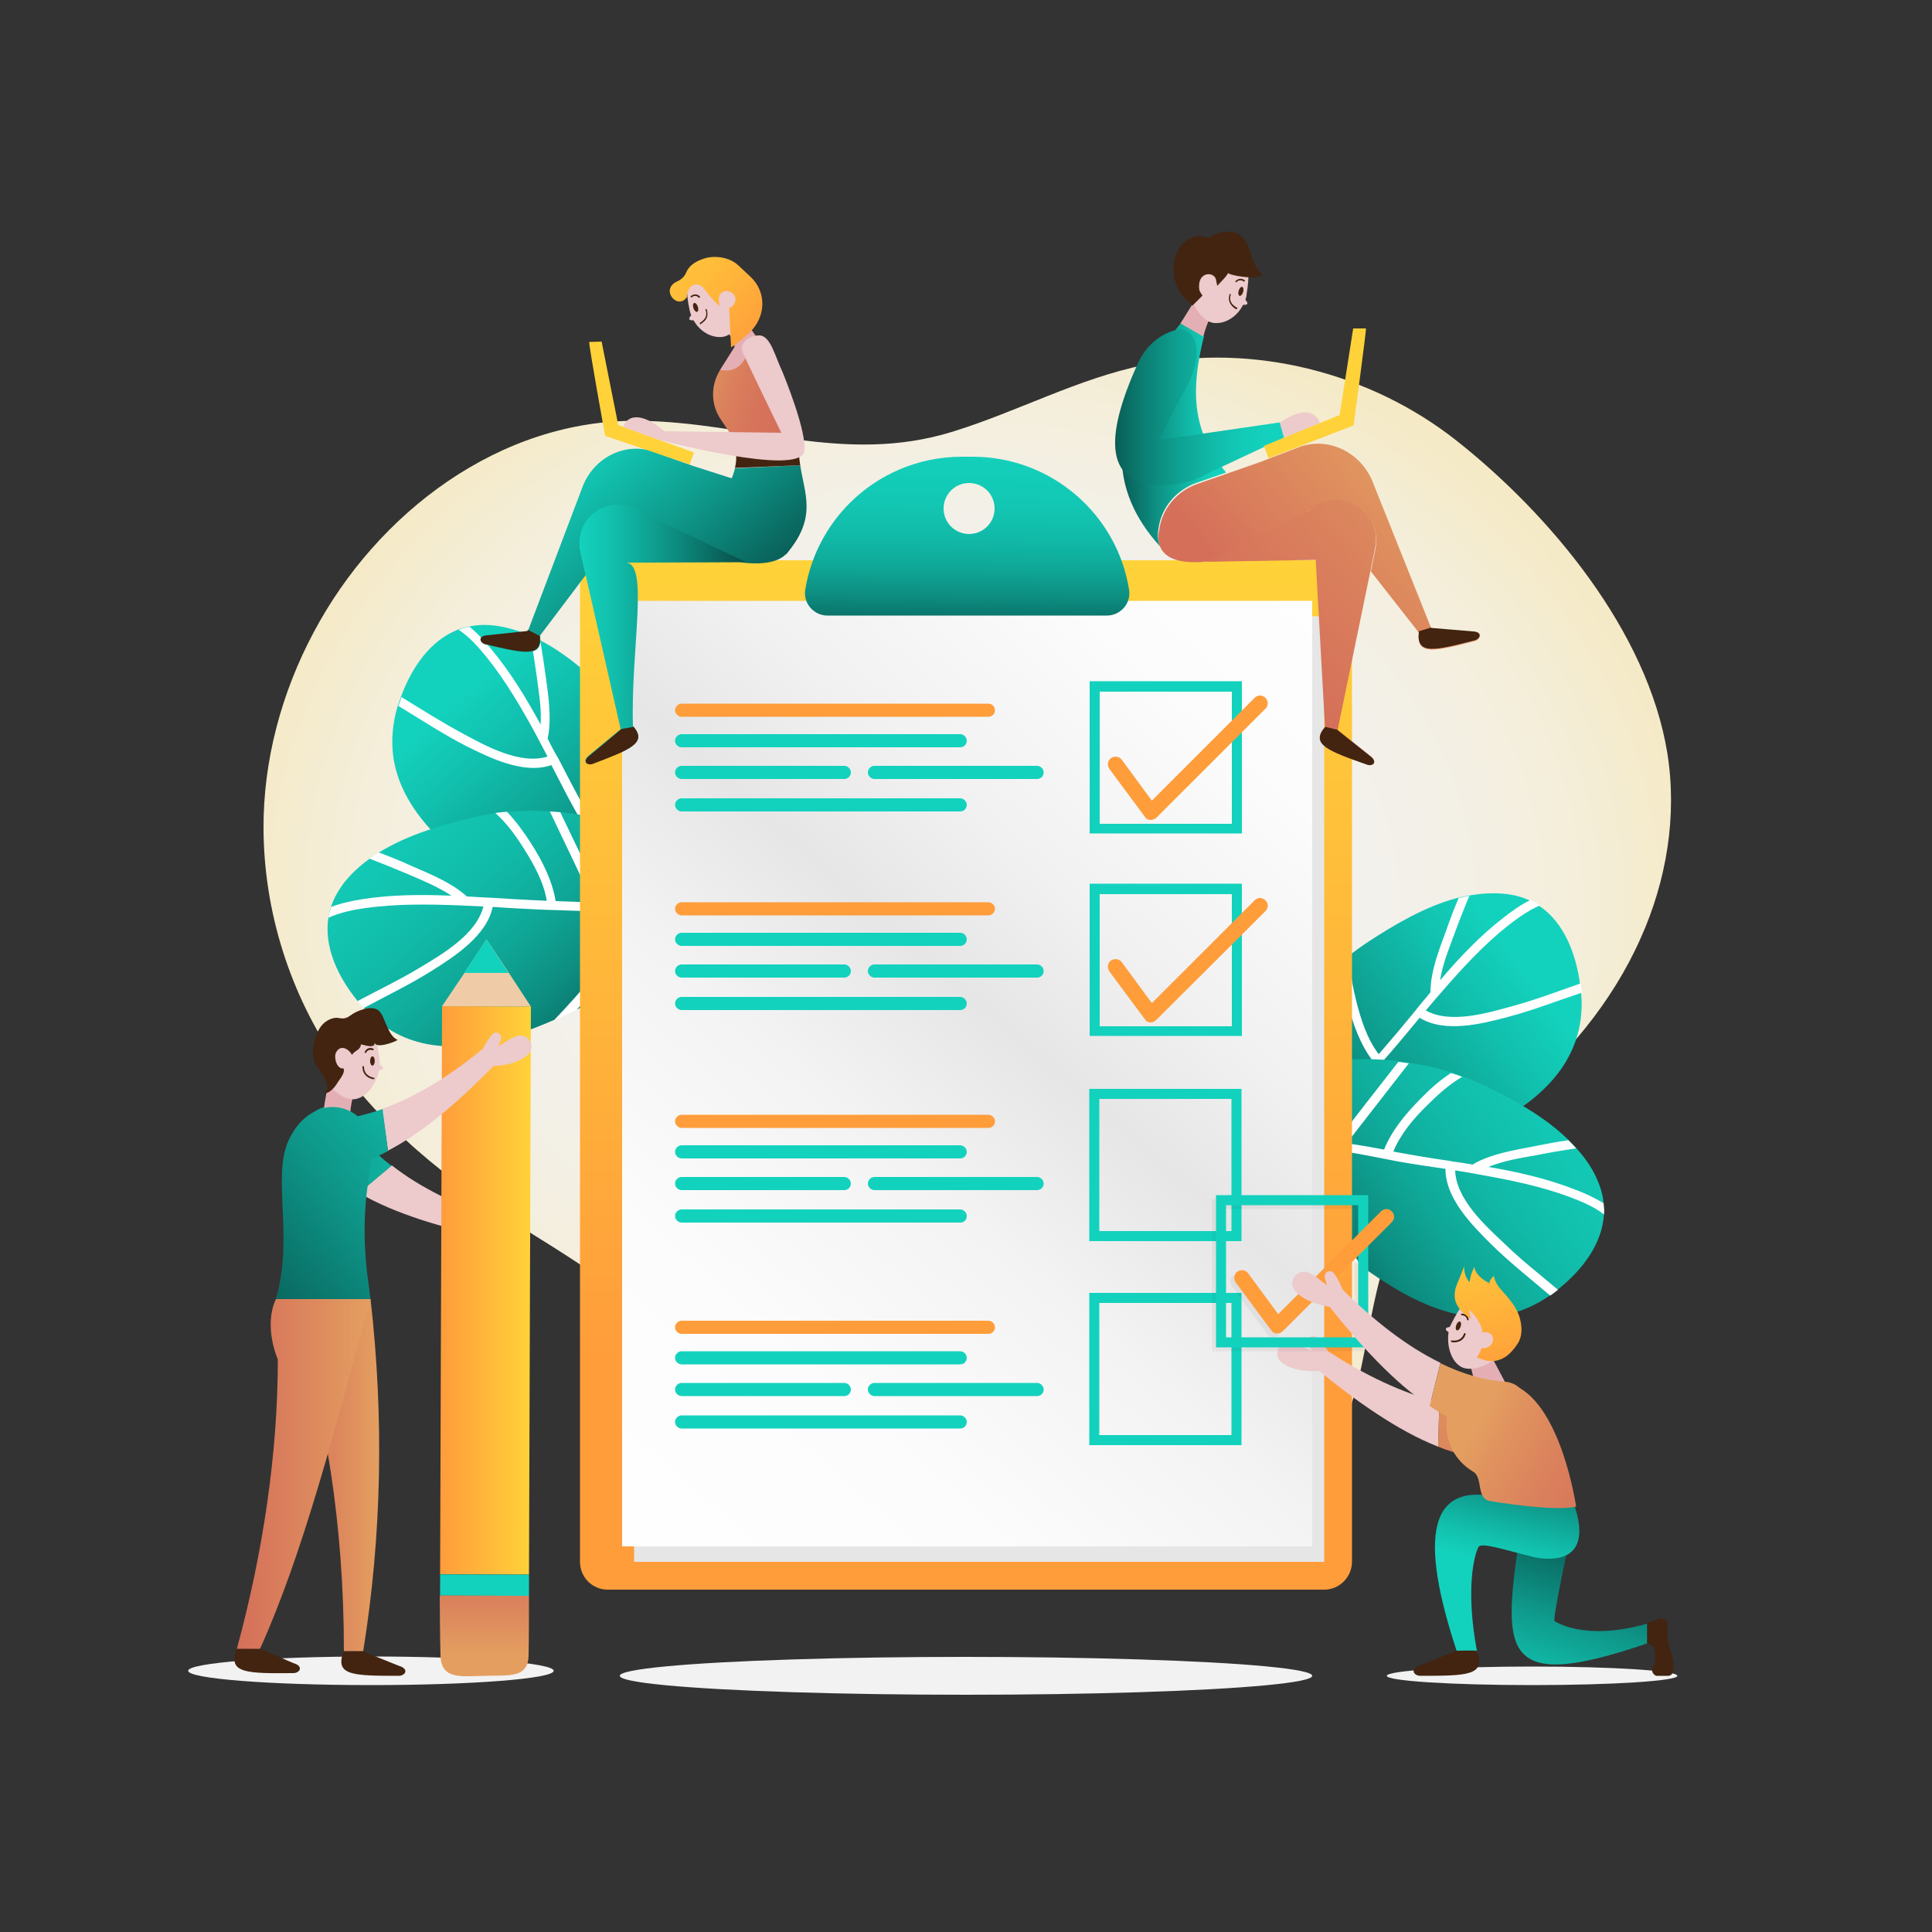 <?xml version="1.0" encoding="utf-8"?>
<!-- Generator: Adobe Illustrator 21.0.0, SVG Export Plug-In . SVG Version: 6.00 Build 0)  -->
<svg version="1.1" xmlns="http://www.w3.org/2000/svg" xmlns:xlink="http://www.w3.org/1999/xlink" x="0px" y="0px"
	 viewBox="0 0 500 500" style="enable-background:new 0 0 500 500;" xml:space="preserve">
<rect x="0" y="0" width="500" height="500" fill="#333333" stroke="none"/>
<style type="text/css">
	.st0{fill:url(#SVGID_1_);}
	.st1{fill:url(#SVGID_2_);}
	.st2{fill:#FFFFFF;}
	.st3{fill:url(#SVGID_3_);}
	.st4{fill:url(#SVGID_4_);}
	.st5{fill:url(#SVGID_5_);}
	.st6{fill:url(#SVGID_6_);}
	.st7{fill:#E6E6E6;}
	.st8{fill:url(#SVGID_7_);}
	.st9{fill:#13D2BD;}
	.st10{fill:#FF9D3B;}
	.st11{fill:url(#SVGID_8_);}
	.st12{fill:#F2F2F2;}
	.st13{fill:url(#SVGID_9_);}
	.st14{fill:url(#SVGID_10_);}
	.st15{fill:url(#SVGID_11_);}
	.st16{fill:url(#SVGID_12_);}
	.st17{fill:#EDCACC;}
	.st18{fill:#FFD239;}
	.st19{fill:#E4AFB4;}
	.st20{fill:#422410;}
	.st21{fill:url(#SVGID_13_);}
	.st22{fill:url(#SVGID_14_);}
	.st23{fill:url(#SVGID_15_);}
	.st24{fill:url(#SVGID_16_);}
	.st25{fill:url(#SVGID_17_);}
	.st26{fill:url(#SVGID_18_);}
	.st27{fill:#EFCCA7;}
	.st28{fill:url(#SVGID_19_);}
	.st29{fill:url(#SVGID_20_);}
	.st30{fill:url(#SVGID_21_);}
	.st31{fill:url(#SVGID_22_);}
	.st32{fill:url(#SVGID_23_);}
	.st33{fill:url(#SVGID_24_);}
	.st34{fill:url(#SVGID_25_);}
	.st35{fill:url(#SVGID_26_);}
	.st36{opacity:5.000000e-02;}
	.st37{fill:url(#SVGID_27_);}
	.st38{fill:url(#SVGID_28_);}
	.st39{fill:url(#SVGID_29_);}
	.st40{fill:url(#SVGID_30_);}
</style>
<g id="BACKGROUND">
	<g>
		<g>
			
				<radialGradient id="SVGID_1_" cx="250.004" cy="233.746" r="302.441" gradientTransform="matrix(1 2.944681e-02 -2.444857e-02 0.83 5.467 32.065)" gradientUnits="userSpaceOnUse">
				<stop  offset="0" style="stop-color:#F2F2F2"/>
				<stop  offset="0.262" style="stop-color:#F2F2F0"/>
				<stop  offset="0.408" style="stop-color:#F3F0E8"/>
				<stop  offset="0.526" style="stop-color:#F4EEDA"/>
				<stop  offset="0.629" style="stop-color:#F5EAC6"/>
				<stop  offset="0.722" style="stop-color:#F6E6AD"/>
				<stop  offset="0.807" style="stop-color:#F8E08D"/>
				<stop  offset="0.888" style="stop-color:#FBDA68"/>
				<stop  offset="0.962" style="stop-color:#FDD23E"/>
				<stop  offset="1" style="stop-color:#FFCE25"/>
			</radialGradient>
			<path class="st0" d="M81.2,163.6c-8.4,15.7-13.1,33.4-13,50.9c0.1,21.5,6.9,42.9,19.1,60.5c13.5,19.3,32.8,33.4,52.6,45.7
				c19.2,11.9,37,25,54,39.9c16.5,14.5,33.2,29.1,52.9,38.8c19.4,9.6,43,14.6,64.1,7.7c22.9-7.4,36.7-30.9,41.4-53.3
				c3.7-17.6,5.5-36.4,18.8-50c6.3-6.5,13-12.6,20-18.4c14-11.6,26.1-25.9,33.5-42.6c6.7-14.9,9.5-31.7,6.9-47.9
				c-5.1-31.5-30.3-61.7-54.6-80.9c-22.3-17.6-52.6-25.3-80.5-19.6c-17.3,3.5-33,12.1-49.8,17.3c-28.3,8.8-53-2.5-81.3-2.8
				C129.4,108.5,97.6,132.7,81.2,163.6z"/>
		</g>
	</g>
</g>
<g id="OBJECTS">
	<g>
		<g>
			<g>
				<g>
					<g>
						<linearGradient id="SVGID_2_" gradientUnits="userSpaceOnUse" x1="318.803" y1="305.32" x2="442.803" y2="214.82">
							<stop  offset="0" style="stop-color:#074C47"/>
							<stop  offset="0.274" style="stop-color:#0D8F82"/>
							<stop  offset="0.499" style="stop-color:#11BFAD"/>
							<stop  offset="0.61" style="stop-color:#13D2BD"/>
						</linearGradient>
						<path class="st1" d="M321.3,322l6.3-1.8l3-0.8l10.1-2.8c1.8-2.9,4-5.3,6.5-7.3c0.9-0.7,1.8-1.4,2.8-2.1
							c6.5-4.4,14.4-6.9,21.9-9.7c2-0.7,4-1.5,5.9-2.4c0,0,0.1,0,0.1,0c11.8-5.1,24.8-12.3,29.6-25c1.6-4.2,2.1-8.7,1.7-13.1
							c0-0.3,0-0.6-0.1-0.8c-0.1-0.5-0.1-1.1-0.2-1.6c-1.1-8.1-4.3-16-10.6-20.2c-0.8-0.5-1.6-1-2.5-1.4c-2-0.9-4.2-1.5-6.7-1.7
							c-3.1-0.3-6.2,0-9.2,0.5c-1,0.2-1.9,0.4-2.8,0.6c-8.3,2.2-16.2,6.9-23.1,11.4c-1.8,1.2-3.5,2.4-5.2,3.8
							c-0.8,0.6-1.6,1.3-2.3,2c-2.8,2.5-5.3,5.2-7.7,8c-0.6,0.7-1.2,1.4-1.7,2.2c-2.7,3.5-5,7.2-7.1,11.2c-0.6,1.2-1.2,2.4-1.8,3.6
							C321.3,289.4,318.7,306.3,321.3,322z"/>
					</g>
					<path class="st2" d="M327.6,320.2l3-0.8c1.4-2.8,2.8-5.5,4.2-8.3c0.2,0.1,0.4,0.1,0.7,0c3.6-1,7.8-2.1,11.7-1.9
						c0.9-0.7,1.8-1.4,2.8-2.1c-4.5-1-9.6,0.2-13.9,1.3c1.7-3.4,3.4-6.9,4.9-10.5c1-2.4,2.2-4.7,3.6-6.9c3.6,4,9.9,4.9,14.9,5.6
						c4.1,0.5,8.3,0.7,12.4,0.8c2-0.7,4-1.5,5.9-2.4c-0.1,0-0.1,0-0.2,0c-5.3,0-10.6,0-15.8-0.5c-5-0.5-12.1-1.1-15.6-5.3
						c-0.1-0.1-0.1-0.2-0.2-0.2c3.9-5.8,8.9-10.9,13.5-16.2c2.7-3.1,5.3-6.3,7.9-9.4c6.5,4,16,1.6,22.8-0.2
						c6.5-1.7,12.8-4.2,19.2-6.3c0-0.3,0-0.6-0.1-0.8c-0.1-0.5-0.1-1.1-0.2-1.6c-5.8,2-11.5,4.2-17.4,5.8
						c-6.5,1.8-16.3,4.8-22.7,1.2c1.4-1.7,2.8-3.3,4.2-4.9c5.2-6,10.7-12,17-17c2.3-1.8,5.3-4,8.4-5.3c-0.8-0.5-1.6-1-2.5-1.4
						c-2.6,1.3-5,3-7,4.6c-6.1,4.7-11.4,10.3-16.4,16.2c0.6-4.1,2.3-8.2,3.7-12c1.2-3.3,2.5-6.6,3.9-9.9c-1,0.2-1.9,0.4-2.8,0.6
						c-1.2,2.8-2.3,5.7-3.3,8.6c-1.8,4.9-3.9,10.2-4,15.5c0,0.1,0,0.2,0,0.3c-1.1,1.4-2.3,2.7-3.4,4.1c-0.1,0.1-0.2,0.2-0.2,0.3
						c-3.1,3.8-6.3,7.6-9.5,11.3c-0.1,0.1-0.2,0.2-0.3,0.3c-3-3.9-4.6-9-5.8-13.7c-0.9-3.7-1.7-7.6-1.6-11.5c-0.8,0.6-1.6,1.3-2.3,2
						c0.2,3.4,0.8,6.9,1.7,10.1c1.3,5.2,3.2,10.6,6.5,14.9c-2.2,2.5-4.3,5-6.4,7.5c-3.2-8.2-6.4-16.3-9.5-24.5
						c-0.6,0.7-1.2,1.4-1.7,2.2c3.2,8.2,6.3,16.3,9.5,24.5c-3.1,4.1-5.8,8.4-8,13.3c-1.6-4.1-3.4-8-4.9-12.1
						c-1.7-4.7-3-9.5-3.7-14.5c-0.6,1.2-1.2,2.4-1.8,3.6c0.7,3.6,1.7,7.2,2.9,10.7c1.8,5,4,9.8,5.8,14.7c0.1,0.2,0.2,0.4,0.4,0.5
						C334.4,307.2,330.8,313.6,327.6,320.2z"/>
				</g>
				<g>
					<g>
						<linearGradient id="SVGID_3_" gradientUnits="userSpaceOnUse" x1="329.291" y1="329.726" x2="453.291" y2="239.226">
							<stop  offset="0" style="stop-color:#074C47"/>
							<stop  offset="8.558875e-02" style="stop-color:#0A7067"/>
							<stop  offset="0.177" style="stop-color:#0D8E81"/>
							<stop  offset="0.278" style="stop-color:#0FA797"/>
							<stop  offset="0.391" style="stop-color:#11BAA8"/>
							<stop  offset="0.522" style="stop-color:#12C8B4"/>
							<stop  offset="0.686" style="stop-color:#13D0BB"/>
							<stop  offset="0.996" style="stop-color:#13D2BD"/>
						</linearGradient>
						<path class="st3" d="M300.4,293l4.8,4.5l2.3,2.2l7.6,7.2c3.4,0.1,6.6,0.8,9.6,1.8c1.1,0.4,2.1,0.8,3.2,1.3
							c7.1,3.3,13.3,8.8,19.5,13.8c1.7,1.3,3.3,2.6,5,3.9c0,0,0.1,0,0.1,0.1c10.4,7.5,23.3,15,36.6,12.6c4.4-0.8,8.5-2.7,12.1-5.2
							c0.2-0.2,0.5-0.3,0.7-0.5c0.4-0.3,0.8-0.6,1.3-1c6.4-5.1,11.5-11.9,11.9-19.5c0.1-1,0-1.9-0.1-2.9c-0.2-2.2-0.9-4.4-1.9-6.6
							c-1.3-2.8-3.1-5.3-5.2-7.6c-0.6-0.7-1.3-1.4-2-2.1c-6.1-6-14.2-10.4-21.6-14c-1.9-0.9-3.9-1.8-5.9-2.5c-0.9-0.4-1.9-0.7-2.9-1
							c-3.5-1.1-7.2-1.9-10.9-2.5c-0.9-0.1-1.8-0.3-2.7-0.4c-4.4-0.5-8.8-0.6-13.2-0.4c-1.3,0.1-2.7,0.2-4,0.3
							C328.5,276.3,312.6,282.8,300.4,293z"/>
					</g>
					<path class="st2" d="M305.2,297.5l2.3,2.2c3.1-0.3,6.2-0.5,9.2-0.7c0,0.2,0.1,0.4,0.3,0.6c2.7,2.6,5.8,5.6,7.6,9.1
						c1.1,0.4,2.1,0.8,3.2,1.3c-1.5-4.3-5.1-8.1-8.3-11.3c3.8-0.3,7.7-0.6,11.5-1.2c2.6-0.4,5.2-0.5,7.7-0.4
						c-1.6,5.1,0.8,11,2.9,15.7c1.7,3.8,3.6,7.5,5.7,11.1c1.7,1.3,3.3,2.6,5,3.9c0-0.1-0.1-0.1-0.1-0.2c-2.7-4.5-5.4-9.1-7.7-13.9
						c-2.2-4.6-5.2-11-3.5-16.1c0-0.1,0.1-0.2,0.1-0.3c7,0.4,13.9,2,20.8,3.3c4,0.7,8.1,1.3,12.2,1.9c-0.1,7.6,6.9,14.6,11.8,19.5
						c4.8,4.7,10.1,8.9,15.3,13.3c0.2-0.2,0.5-0.3,0.7-0.5c0.4-0.3,0.8-0.6,1.3-1c-4.7-4-9.5-7.7-13.9-12
						c-4.9-4.6-12.5-11.5-12.7-18.9c2.1,0.3,4.3,0.7,6.4,1.1c7.9,1.4,15.8,3,23.3,5.8c2.8,1.1,6.2,2.4,8.8,4.5c0.1-1,0-1.9-0.1-2.9
						c-2.4-1.5-5.1-2.7-7.5-3.6c-7.2-2.8-14.7-4.5-22.3-5.8c3.9-1.6,8.2-2.3,12.2-3c3.5-0.7,7-1.3,10.5-1.8c-0.6-0.7-1.3-1.4-2-2.1
						c-3,0.4-6.1,1-9.1,1.6c-5.1,1-10.8,1.9-15.4,4.5c-0.1,0.1-0.2,0.1-0.2,0.2c-1.8-0.3-3.5-0.6-5.3-0.8c-0.1,0-0.2-0.1-0.3-0.1
						c-4.9-0.7-9.7-1.5-14.6-2.4c-0.1,0-0.3-0.1-0.4-0.1c1.9-4.6,5.3-8.6,8.8-12c2.7-2.7,5.7-5.4,9-7.3c-0.9-0.4-1.9-0.7-2.9-1
						c-2.9,1.9-5.5,4.2-7.8,6.6c-3.8,3.8-7.5,8.2-9.5,13.2c-3.3-0.6-6.5-1.2-9.7-1.6c5.4-6.9,10.7-13.8,16.1-20.7
						c-0.9-0.1-1.8-0.3-2.7-0.4c-5.4,6.9-10.8,13.8-16.1,20.7c-5.1-0.6-10.2-0.7-15.5-0.1c2.7-3.4,5.2-7,7.9-10.4
						c3.2-3.9,6.7-7.4,10.5-10.6c-1.3,0.1-2.7,0.2-4,0.3c-2.7,2.4-5.3,5.1-7.7,8c-3.4,4.1-6.3,8.5-9.7,12.6
						c-0.2,0.2-0.2,0.4-0.3,0.6C319.9,296.7,312.5,296.9,305.2,297.5z"/>
				</g>
			</g>
		</g>
		<g>
			<g>
				<g>
					<g>
						
							<linearGradient id="SVGID_4_" gradientUnits="userSpaceOnUse" x1="75.784" y1="237.99" x2="199.784" y2="147.489" gradientTransform="matrix(-0.977 -0.213 -0.213 0.977 305.94 33.032)">
							<stop  offset="0" style="stop-color:#074C47"/>
							<stop  offset="0.274" style="stop-color:#0D8F82"/>
							<stop  offset="0.499" style="stop-color:#11BFAD"/>
							<stop  offset="0.61" style="stop-color:#13D2BD"/>
						</linearGradient>
						<path class="st4" d="M175.1,265.1l-5.8-3.1l-2.8-1.5l-9.3-4.9c-1.2-3.2-2.8-6-4.8-8.5c-0.7-0.9-1.5-1.8-2.3-2.6
							c-5.4-5.7-12.6-9.8-19.3-14.1c-1.8-1.2-3.6-2.3-5.3-3.6c0,0-0.1,0-0.1-0.1c-10.4-7.5-21.6-17.3-23.6-30.7
							c-0.6-4.4-0.2-8.9,1.1-13.2c0.1-0.3,0.2-0.5,0.3-0.8c0.2-0.5,0.3-1,0.5-1.5c2.8-7.7,7.6-14.7,14.7-17.5
							c0.9-0.4,1.8-0.6,2.8-0.8c2.1-0.5,4.4-0.6,6.9-0.3c3.1,0.4,6,1.3,8.9,2.5c0.9,0.4,1.8,0.8,2.6,1.2
							c7.6,3.9,14.4,10.2,20.1,16.1c1.5,1.5,2.9,3.1,4.2,4.8c0.6,0.8,1.3,1.6,1.8,2.4c2.2,3,4.1,6.2,5.8,9.5
							c0.4,0.8,0.8,1.6,1.2,2.5c1.8,4,3.4,8.1,4.5,12.4c0.4,1.3,0.7,2.6,1,3.9C182,233.2,181,250.4,175.1,265.1z"/>
					</g>
					<path class="st2" d="M169.3,262l-2.8-1.5c-0.7-3-1.5-6-2.3-9c-0.2,0-0.5,0-0.7-0.1c-3.3-1.7-7.2-3.7-11-4.4
						c-0.7-0.9-1.5-1.8-2.3-2.6c4.6,0,9.3,2.2,13.3,4.3c-0.9-3.7-1.8-7.5-2.5-11.3c-0.5-2.6-1.2-5.1-2-7.5
						c-4.3,3.1-10.7,2.7-15.8,2.3c-4.1-0.4-8.2-1.1-12.3-1.9c-1.8-1.2-3.6-2.3-5.3-3.6c0.1,0,0.1,0,0.2,0c5.2,1.2,10.3,2.3,15.6,2.9
						c5,0.6,12.1,1.5,16.4-1.8c0.1-0.1,0.2-0.1,0.3-0.2c-2.6-6.5-6.3-12.5-9.7-18.7c-2-3.6-3.8-7.3-5.7-10.9c-7.2,2.5-16-1.9-22.2-5
						c-6-3.1-11.6-6.8-17.4-10.3c0.1-0.3,0.2-0.5,0.3-0.8c0.2-0.5,0.3-1,0.5-1.5c5.2,3.2,10.4,6.5,15.8,9.4c5.9,3.2,14.9,8.2,22,6
						c-1-1.9-2-3.8-3-5.7c-3.8-7-7.9-14-12.9-20.2c-1.9-2.3-4.3-5.1-7.1-6.9c0.9-0.4,1.8-0.6,2.8-0.8c2.2,1.8,4.2,4,5.8,6
						c4.9,5.9,8.9,12.5,12.6,19.3c0.3-4.2-0.5-8.5-1-12.5c-0.5-3.5-1-7-1.7-10.5c0.9,0.4,1.8,0.8,2.6,1.2c0.5,3,1,6.1,1.4,9.1
						c0.7,5.2,1.6,10.8,0.6,16c0,0.1-0.1,0.2-0.1,0.3c0.8,1.6,1.6,3.2,2.5,4.7c0.1,0.1,0.1,0.2,0.2,0.3c2.3,4.4,4.5,8.8,6.9,13
						c0.1,0.1,0.1,0.3,0.2,0.4c3.7-3.2,6.4-7.8,8.6-12.1c1.7-3.4,3.3-7.1,4.1-10.9c0.6,0.8,1.3,1.6,1.8,2.4
						c-0.9,3.3-2.3,6.5-3.8,9.5c-2.4,4.8-5.4,9.7-9.6,13.2c1.6,2.9,3.2,5.8,4.6,8.7c4.9-7.3,9.7-14.6,14.5-21.9
						c0.4,0.8,0.8,1.6,1.2,2.5c-4.8,7.3-9.7,14.6-14.5,21.9c2.1,4.7,3.9,9.5,5,14.7c2.4-3.6,5-7.1,7.4-10.8c2.7-4.2,5-8.7,6.7-13.3
						c0.4,1.3,0.7,2.6,1,3.9c-1.5,3.4-3.1,6.6-5.1,9.8c-2.8,4.5-6,8.7-8.9,13.1c-0.1,0.2-0.3,0.3-0.5,0.4
						C165.5,247.8,167.6,254.9,169.3,262z"/>
				</g>
				<g>
					<g>
						
							<linearGradient id="SVGID_5_" gradientUnits="userSpaceOnUse" x1="86.271" y1="262.395" x2="210.271" y2="171.895" gradientTransform="matrix(-0.977 -0.213 -0.213 0.977 305.94 33.032)">
							<stop  offset="0" style="stop-color:#074C47"/>
							<stop  offset="8.558875e-02" style="stop-color:#0A7067"/>
							<stop  offset="0.177" style="stop-color:#0D8E81"/>
							<stop  offset="0.278" style="stop-color:#0FA797"/>
							<stop  offset="0.391" style="stop-color:#11BAA8"/>
							<stop  offset="0.522" style="stop-color:#12C8B4"/>
							<stop  offset="0.686" style="stop-color:#13D0BB"/>
							<stop  offset="0.996" style="stop-color:#13D2BD"/>
						</linearGradient>
						<path class="st5" d="M201.7,241.3l-5.6,3.4l-2.7,1.6l-9,5.4c-3.4-0.7-6.6-0.7-9.8-0.3c-1.1,0.2-2.3,0.4-3.4,0.6
							c-7.6,1.7-14.8,5.8-22,9.3c-1.9,0.9-3.8,1.9-5.8,2.7c0,0-0.1,0-0.1,0c-11.8,5.1-25.9,9.7-38.5,4.5c-4.1-1.7-7.7-4.4-10.7-7.7
							c-0.2-0.2-0.4-0.4-0.6-0.6c-0.3-0.4-0.7-0.8-1-1.2c-5.2-6.4-8.7-14.1-7.5-21.6c0.1-0.9,0.4-1.9,0.7-2.8
							c0.7-2.1,1.8-4.1,3.3-6.1c1.9-2.4,4.2-4.5,6.7-6.3c0.8-0.6,1.6-1.1,2.4-1.6c7.3-4.5,16.1-7.1,24.1-9c2.1-0.5,4.2-0.9,6.3-1.2
							c1-0.1,2-0.3,3-0.3c3.7-0.3,7.4-0.4,11.1-0.1c0.9,0.1,1.8,0.1,2.7,0.2c4.4,0.5,8.7,1.3,13,2.5c1.3,0.4,2.6,0.7,3.8,1.2
							C177.9,219,192,228.7,201.7,241.3z"/>
					</g>
					<path class="st2" d="M196.1,244.6l-2.7,1.6c-2.9-0.9-5.9-1.8-8.9-2.6c-0.1,0.2-0.2,0.4-0.5,0.5c-3.1,2-6.9,4.2-9.4,7.3
						c-1.1,0.2-2.3,0.4-3.4,0.6c2.4-3.9,6.7-6.8,10.5-9.2c-3.7-1.1-7.4-2.3-11-3.6c-2.5-0.9-4.9-1.6-7.5-2.1
						c0.5,5.3-3.2,10.6-6.1,14.7c-2.4,3.4-5.1,6.5-7.9,9.6c-1.9,0.9-3.8,1.9-5.8,2.7c0-0.1,0.1-0.1,0.1-0.2
						c3.6-3.8,7.2-7.7,10.4-11.9c3.1-4,7.4-9.6,6.9-15c0-0.1,0-0.2,0-0.3c-6.9-1.1-14-1-21-1.3c-4.1-0.2-8.2-0.4-12.3-0.7
						c-1.5,7.4-9.8,12.8-15.7,16.5c-5.7,3.6-11.8,6.5-17.7,9.7c-0.2-0.2-0.4-0.4-0.6-0.6c-0.3-0.4-0.7-0.8-1-1.2
						c5.4-2.9,10.9-5.5,16.2-8.7c5.8-3.5,14.6-8.6,16.4-15.8c-2.2-0.1-4.3-0.2-6.5-0.3c-8-0.3-16.1-0.4-24,0.7
						c-2.9,0.4-6.5,1.1-9.6,2.5c0.1-0.9,0.4-1.9,0.7-2.8c2.7-1,5.6-1.6,8.1-2c7.6-1.2,15.3-1.2,23-0.9c-3.4-2.3-7.6-4-11.3-5.6
						c-3.3-1.4-6.5-2.7-9.9-4c0.8-0.6,1.6-1.1,2.4-1.6c2.9,1.1,5.7,2.2,8.5,3.5c4.8,2.1,10.1,4.2,14.1,7.7c0.1,0.1,0.1,0.1,0.2,0.2
						c1.8,0.1,3.6,0.2,5.3,0.3c0.1,0,0.2,0,0.3,0c4.9,0.3,9.8,0.6,14.7,0.8c0.2,0,0.3,0,0.4,0c-0.8-4.9-3.4-9.5-6-13.6
						c-2-3.2-4.4-6.5-7.3-9.1c1-0.1,2-0.3,3-0.3c2.4,2.5,4.4,5.3,6.2,8.1c2.9,4.5,5.5,9.6,6.4,15c3.3,0.1,6.6,0.2,9.8,0.5
						c-3.8-7.9-7.5-15.8-11.3-23.7c0.9,0.1,1.8,0.1,2.7,0.2c3.8,7.9,7.6,15.8,11.3,23.7c5.1,0.5,10.1,1.5,15.2,3.2
						c-1.9-3.9-3.6-8-5.5-11.9c-2.2-4.5-4.9-8.7-8-12.6c1.3,0.4,2.6,0.7,3.8,1.2c2.1,3,4.1,6.1,5.8,9.4c2.4,4.7,4.4,9.6,6.7,14.3
						c0.1,0.2,0.1,0.4,0.1,0.6C181.9,240.7,189.1,242.5,196.1,244.6z"/>
				</g>
			</g>
		</g>
	</g>
	<g>
		<linearGradient id="SVGID_6_" gradientUnits="userSpaceOnUse" x1="250" y1="355.635" x2="250" y2="141.97">
			<stop  offset="1.879010e-02" style="stop-color:#FF9D3B"/>
			<stop  offset="0.984" style="stop-color:#FFD239"/>
			<stop  offset="1" style="stop-color:#FFD039"/>
		</linearGradient>
		<path class="st6" d="M342.7,411.4H157.3c-4,0-7.2-3.2-7.2-7.2V152.2c0-4,3.2-7.2,7.2-7.2h185.4c4,0,7.2,3.2,7.2,7.2v251.9
			C349.9,408.1,346.7,411.4,342.7,411.4z"/>
		<rect x="164.1" y="159.5" class="st7" width="178.6" height="244.7"/>
		<linearGradient id="SVGID_7_" gradientUnits="userSpaceOnUse" x1="139.353" y1="404.388" x2="367.353" y2="144.389">
			<stop  offset="0" style="stop-color:#FFFFFF"/>
			<stop  offset="0.237" style="stop-color:#FCFCFC"/>
			<stop  offset="0.406" style="stop-color:#F3F3F3"/>
			<stop  offset="0.532" style="stop-color:#E6E6E6"/>
			<stop  offset="0.638" style="stop-color:#F1F1F1"/>
			<stop  offset="0.805" style="stop-color:#FCFCFC"/>
			<stop  offset="1" style="stop-color:#FFFFFF"/>
		</linearGradient>
		<rect x="161" y="155.5" class="st8" width="178.6" height="244.7"/>
		<g>
			<g>
				<g>
					<path class="st9" d="M321.3,374h-39.4v-39.4h39.4V374z M284.5,371.4h34.2v-34.2h-34.2V371.4z"/>
				</g>
			</g>
			<g>
				<g>
					<path class="st9" d="M321.4,215.7H282v-39.4h39.4V215.7z M284.6,213.2h34.2V179h-34.2V213.2z"/>
				</g>
				<g>
					<path class="st10" d="M297.8,212.2c0,0-0.1,0-0.1,0c-0.6,0-1.1-0.3-1.4-0.8l-9.2-12.4c-0.6-0.9-0.5-2.1,0.4-2.8
						c0.9-0.6,2.1-0.5,2.8,0.4l7.8,10.6l26.6-26.6c0.8-0.8,2-0.8,2.8,0c0.8,0.8,0.8,2,0,2.8l-28.2,28.2
						C298.9,211.9,298.4,212.2,297.8,212.2z"/>
				</g>
			</g>
			<g>
				<g>
					<path class="st9" d="M321.3,321.2h-39.4v-39.4h39.4V321.2z M284.5,318.6h34.2v-34.2h-34.2V318.6z"/>
				</g>
			</g>
			<g>
				<g>
					<path class="st9" d="M321.4,268.1H282v-39.4h39.4V268.1z M284.6,265.6h34.2v-34.2h-34.2V265.6z"/>
				</g>
				<g>
					<path class="st10" d="M297.8,264.6c0,0-0.1,0-0.1,0c-0.6,0-1.1-0.3-1.4-0.8l-9.2-12.4c-0.6-0.9-0.5-2.1,0.4-2.8
						c0.9-0.6,2.1-0.5,2.8,0.4l7.8,10.6l26.6-26.6c0.8-0.8,2-0.8,2.8,0c0.8,0.8,0.8,2,0,2.8L299.2,264
						C298.9,264.3,298.4,264.6,297.8,264.6z"/>
				</g>
			</g>
		</g>
		<g>
			<g>
				<path class="st10" d="M255.8,185.5h-79.4c-0.9,0-1.7-0.8-1.7-1.7l0,0c0-0.9,0.8-1.7,1.7-1.7h79.4c0.9,0,1.7,0.8,1.7,1.7l0,0
					C257.5,184.8,256.7,185.5,255.8,185.5z"/>
				<g>
					<path class="st9" d="M248.5,193.4h-72.1c-0.9,0-1.7-0.8-1.7-1.7l0,0c0-0.9,0.8-1.7,1.7-1.7h72.1c0.9,0,1.7,0.8,1.7,1.7l0,0
						C250.2,192.6,249.5,193.4,248.5,193.4z"/>
					<path class="st9" d="M248.5,210h-72.1c-0.9,0-1.7-0.8-1.7-1.7l0,0c0-0.9,0.8-1.7,1.7-1.7h72.1c0.9,0,1.7,0.8,1.7,1.7l0,0
						C250.2,209.2,249.5,210,248.5,210z"/>
					<g>
						<path class="st9" d="M218.5,201.6h-42.1c-0.9,0-1.7-0.8-1.7-1.7l0,0c0-0.9,0.8-1.7,1.7-1.7h42.1c0.9,0,1.7,0.8,1.7,1.7l0,0
							C220.2,200.9,219.4,201.6,218.5,201.6z"/>
						<path class="st9" d="M268.4,201.6h-42.1c-0.9,0-1.7-0.8-1.7-1.7l0,0c0-0.9,0.8-1.7,1.7-1.7h42.1c0.9,0,1.7,0.8,1.7,1.7l0,0
							C270.1,200.9,269.3,201.6,268.4,201.6z"/>
					</g>
				</g>
			</g>
			<g>
				<path class="st10" d="M255.8,236.9h-79.4c-0.9,0-1.7-0.8-1.7-1.7l0,0c0-0.9,0.8-1.7,1.7-1.7h79.4c0.9,0,1.7,0.8,1.7,1.7l0,0
					C257.5,236.1,256.7,236.9,255.8,236.9z"/>
				<g>
					<path class="st9" d="M248.5,244.8h-72.1c-0.9,0-1.7-0.8-1.7-1.7l0,0c0-0.9,0.8-1.7,1.7-1.7h72.1c0.9,0,1.7,0.8,1.7,1.7l0,0
						C250.2,244,249.5,244.8,248.5,244.8z"/>
					<path class="st9" d="M248.5,261.4h-72.1c-0.9,0-1.7-0.8-1.7-1.7l0,0c0-0.9,0.8-1.7,1.7-1.7h72.1c0.9,0,1.7,0.8,1.7,1.7l0,0
						C250.2,260.6,249.5,261.4,248.5,261.4z"/>
					<g>
						<path class="st9" d="M218.5,253h-42.1c-0.9,0-1.7-0.8-1.7-1.7l0,0c0-0.9,0.8-1.7,1.7-1.7h42.1c0.9,0,1.7,0.8,1.7,1.7l0,0
							C220.2,252.3,219.4,253,218.5,253z"/>
						<path class="st9" d="M268.4,253h-42.1c-0.9,0-1.7-0.8-1.7-1.7l0,0c0-0.9,0.8-1.7,1.7-1.7h42.1c0.9,0,1.7,0.8,1.7,1.7l0,0
							C270.1,252.3,269.3,253,268.4,253z"/>
					</g>
				</g>
			</g>
			<g>
				<path class="st10" d="M255.8,291.9h-79.4c-0.9,0-1.7-0.8-1.7-1.7l0,0c0-0.9,0.8-1.7,1.7-1.7h79.4c0.9,0,1.7,0.8,1.7,1.7l0,0
					C257.5,291.2,256.7,291.9,255.8,291.9z"/>
				<g>
					<path class="st9" d="M248.5,299.8h-72.1c-0.9,0-1.7-0.8-1.7-1.7l0,0c0-0.9,0.8-1.7,1.7-1.7h72.1c0.9,0,1.7,0.8,1.7,1.7l0,0
						C250.2,299,249.5,299.8,248.5,299.8z"/>
					<path class="st9" d="M248.5,316.4h-72.1c-0.9,0-1.7-0.8-1.7-1.7l0,0c0-0.9,0.8-1.7,1.7-1.7h72.1c0.9,0,1.7,0.8,1.7,1.7l0,0
						C250.2,315.7,249.5,316.4,248.5,316.4z"/>
					<g>
						<path class="st9" d="M218.5,308h-42.1c-0.9,0-1.7-0.8-1.7-1.7l0,0c0-0.9,0.8-1.7,1.7-1.7h42.1c0.9,0,1.7,0.8,1.7,1.7l0,0
							C220.2,307.3,219.4,308,218.5,308z"/>
						<path class="st9" d="M268.4,308h-42.1c-0.9,0-1.7-0.8-1.7-1.7l0,0c0-0.9,0.8-1.7,1.7-1.7h42.1c0.9,0,1.7,0.8,1.7,1.7l0,0
							C270.1,307.3,269.3,308,268.4,308z"/>
					</g>
				</g>
			</g>
			<g>
				<path class="st10" d="M255.8,345.2h-79.4c-0.9,0-1.7-0.8-1.7-1.7l0,0c0-0.9,0.8-1.7,1.7-1.7h79.4c0.9,0,1.7,0.8,1.7,1.7l0,0
					C257.5,344.5,256.7,345.2,255.8,345.2z"/>
				<g>
					<path class="st9" d="M248.5,353.1h-72.1c-0.9,0-1.7-0.8-1.7-1.7l0,0c0-0.9,0.8-1.7,1.7-1.7h72.1c0.9,0,1.7,0.8,1.7,1.7l0,0
						C250.2,352.3,249.5,353.1,248.5,353.1z"/>
					<path class="st9" d="M248.5,369.7h-72.1c-0.9,0-1.7-0.8-1.7-1.7l0,0c0-0.9,0.8-1.7,1.7-1.7h72.1c0.9,0,1.7,0.8,1.7,1.7l0,0
						C250.2,368.9,249.5,369.7,248.5,369.7z"/>
					<g>
						<path class="st9" d="M218.5,361.3h-42.1c-0.9,0-1.7-0.8-1.7-1.7l0,0c0-0.9,0.8-1.7,1.7-1.7h42.1c0.9,0,1.7,0.8,1.7,1.7l0,0
							C220.2,360.6,219.4,361.3,218.5,361.3z"/>
						<path class="st9" d="M268.4,361.3h-42.1c-0.9,0-1.7-0.8-1.7-1.7l0,0c0-0.9,0.8-1.7,1.7-1.7h42.1c0.9,0,1.7,0.8,1.7,1.7l0,0
							C270.1,360.6,269.3,361.3,268.4,361.3z"/>
					</g>
				</g>
			</g>
		</g>
		<linearGradient id="SVGID_8_" gradientUnits="userSpaceOnUse" x1="250.155" y1="166.7" x2="251.006" y2="96.049">
			<stop  offset="0" style="stop-color:#074C47"/>
			<stop  offset="8.558875e-02" style="stop-color:#0A7067"/>
			<stop  offset="0.177" style="stop-color:#0D8E81"/>
			<stop  offset="0.278" style="stop-color:#0FA797"/>
			<stop  offset="0.391" style="stop-color:#11BAA8"/>
			<stop  offset="0.522" style="stop-color:#12C8B4"/>
			<stop  offset="0.686" style="stop-color:#13D0BB"/>
			<stop  offset="0.996" style="stop-color:#13D2BD"/>
		</linearGradient>
		<path class="st11" d="M251.7,118.2h-2.8c-11.3,0-21.6,4.6-29,12c-5.9,5.9-10.1,13.7-11.5,22.4c-0.6,3.5,2.2,6.7,5.7,6.7h72.4
			c3.5,0,6.3-3.2,5.7-6.7C289.1,133.1,272.1,118.2,251.7,118.2z M250.8,138.2c-3.6,0-6.6-2.9-6.6-6.6c0-3.6,2.9-6.6,6.6-6.6
			c3.6,0,6.6,2.9,6.6,6.6C257.4,135.3,254.4,138.2,250.8,138.2z"/>
		<ellipse class="st12" cx="250" cy="433.7" rx="89.6" ry="4.9"/>
	</g>
	<g>
		<linearGradient id="SVGID_9_" gradientUnits="userSpaceOnUse" x1="317.672" y1="168.892" x2="378.029" y2="116.848">
			<stop  offset="0.175" style="stop-color:#D56F5A"/>
			<stop  offset="0.351" style="stop-color:#D97C5C"/>
			<stop  offset="0.755" style="stop-color:#E1965F"/>
			<stop  offset="0.998" style="stop-color:#E49F60"/>
		</linearGradient>
		<path class="st13" d="M300.2,141.4c1.1,2.7,4,4,8.5,4.1c1.2,0,2.3,0,3.4-0.2c3.1-0.4,6-1.5,8.7-3L339,132l1.9-1.1
			c1.6-0.9,3.3-1.3,5.1-1.3c1.9,0,3.8,0.5,5.4,1.6c3.6,2.3,5.4,6.5,4.6,10.7l-1.2,5.9l0,0.1l12.3,15.7l0.1,0.2
			c-0.7,5.9,4,4.8,14.5,2.1c1.4-0.4,2.1-2.2-0.6-2.3l-10.7-0.9l0-0.1l-15.2-38c-3-7.4-11.2-11.6-18.7-9l-10.7,4.1l0,0l-15.8,5.5
			c-5.3,1.8-9.3,6.4-10,12C299.6,138.7,299.7,140.2,300.2,141.4z"/>
		<linearGradient id="SVGID_10_" gradientUnits="userSpaceOnUse" x1="331.068" y1="173.817" x2="391.425" y2="121.774">
			<stop  offset="6.610600e-04" style="stop-color:#D56F5A"/>
			<stop  offset="0.536" style="stop-color:#DC875D"/>
			<stop  offset="0.998" style="stop-color:#E49F60"/>
		</linearGradient>
		<path class="st14" d="M342.9,188l0,0.1c-3.8,4.5,0.7,6.2,10.9,9.7c1.4,0.5,2.9-0.6,0.8-2.2l-8.4-6.7l0-0.1l8.5-41.2l1.2-5.9
			c0.9-4.2-1-8.4-4.6-10.7c-1.6-1-3.5-1.6-5.4-1.6c-1.7,0-3.5,0.4-5.1,1.3L339,132l-26.9,13.4l0,0l28.4-0.5L342.9,188z"/>
		<linearGradient id="SVGID_11_" gradientUnits="userSpaceOnUse" x1="287.284" y1="112.545" x2="314.253" y2="112.545">
			<stop  offset="0" style="stop-color:#074C47"/>
			<stop  offset="5.110245e-02" style="stop-color:#08544E"/>
			<stop  offset="0.502" style="stop-color:#0E988A"/>
			<stop  offset="0.829" style="stop-color:#12C2AF"/>
			<stop  offset="0.996" style="stop-color:#13D2BD"/>
		</linearGradient>
		<path class="st15" d="M300.2,141.4L300.2,141.4c-0.5-1.2-0.7-2.7-0.4-4.5c0.7-5.6,4.7-10.2,10-12l7.5-2.6
			c-7.2-9.1-10.1-18-5.7-35.3l-6-3.4C285.1,109.1,287.2,127,300.2,141.4z"/>
		<linearGradient id="SVGID_12_" gradientUnits="userSpaceOnUse" x1="284.641" y1="105.576" x2="328.591" y2="105.576">
			<stop  offset="0" style="stop-color:#074C47"/>
			<stop  offset="0.221" style="stop-color:#0B786D"/>
			<stop  offset="0.454" style="stop-color:#0E9F90"/>
			<stop  offset="0.669" style="stop-color:#11BBA9"/>
			<stop  offset="0.856" style="stop-color:#12CCB8"/>
			<stop  offset="0.996" style="stop-color:#13D2BD"/>
		</linearGradient>
		<path class="st16" d="M332.4,113.2c-0.1-0.3-1.1-3.9-1.1-3.9l-31.5,4.6l7.5-14.3c1.4-2.6,2.3-5.5,2.4-8.5c0-3.8-2.1-6.9-6.4-5.4
			c-4,1.4-7.1,4.5-8.8,8.3c-9,19.8-8.3,31.4,6.1,31.6c4.1,0.1,8.2-1,11.8-3L332.4,113.2z"/>
		<path class="st17" d="M331.2,109.4l1.1,3.9l9.3-3.8C340.2,105.8,336.4,105.8,331.2,109.4z"/>
		<path class="st18" d="M327.1,115.4l1.2,3.2l22-8.5c0,0,3.4-25.1,3.2-25.1c-0.3,0-3.3,0-3.3,0l-3.5,22.4L327.1,115.4z"/>
		<path class="st19" d="M305.5,83.7l3.5-5.6l5.4,2.3c-1.7,2.2-2.4,4.6-3,6.7L305.5,83.7z"/>
		<g>
			<g>
				<path class="st17" d="M308.1,76.1c0.8,3.6,3.4,7.4,6.3,7.5c3,0.2,5.9-1.9,7.3-4.7c0,0,0.1,0,0.1,0c0.4,0,0.9,0,1-0.3
					c0.1-0.3-0.2-0.7-0.5-1c0.1-0.4,0.3-0.8,0.3-1.3c1.7-10-1.1-12.7-5-13.3c-3-0.4-7,3.3-8.8,7.1C308.5,69.9,306.9,75.5,308.1,76.1
					z"/>
				<g>
					<g>
						<path class="st20" d="M318.7,79c-0.5-0.6-0.9-1.5-0.5-2.8c0-0.1,0.1-0.2,0.2-0.1c0.1,0,0.2,0.1,0.1,0.2
							c-0.7,2.3,1.5,3.2,1.6,3.3c0.1,0,0.1,0.2,0.1,0.3c0,0.1-0.2,0.1-0.3,0.1C319.9,80,319.2,79.7,318.7,79z"/>
					</g>
				</g>
				<g>
					<g>
						
							<ellipse transform="matrix(0.281 -0.96 0.96 0.281 158.463 362.344)" class="st20" cx="321" cy="75.5" rx="1.2" ry="0.6"/>
					</g>
				</g>
				<g>
					<g>
						<path class="st20" d="M319.8,73C319.8,73,319.8,73,319.8,73c-0.1-0.1-0.1-0.2,0-0.3c0.9-0.9,1.9-0.5,2.3-0.2
							c0.1,0.1,0.1,0.2,0,0.3c-0.1,0.1-0.2,0.1-0.3,0c0,0-0.9-0.7-1.8,0.2C320,73.1,319.9,73.1,319.8,73z"/>
					</g>
				</g>
			</g>
		</g>
		<g>
			<path class="st20" d="M353.8,197.9c1.4,0.5,2.9-0.6,0.8-2.2l-8.4-6.7l0-0.1c-1.2-0.3-2.3-0.6-3.3-0.8l0,0.1
				C339.1,192.6,343.6,194.3,353.8,197.9z"/>
			<path class="st20" d="M367.2,163.6c-0.7,5.9,4,4.8,14.5,2.1c1.4-0.4,2.1-2.2-0.6-2.3l-10.7-0.9l0-0.1c-1.4,0.4-2.5,0.8-3.3,1
				L367.2,163.6z"/>
		</g>
		<g>
			<path class="st20" d="M323.4,64.7c-0.7-1.9-1.7-3.8-3.8-4.5c-1.9-0.6-4.2-0.2-5.9,0.9c-0.3,0.2-0.6,0.4-1,0.4
				c-0.2,0-0.5-0.1-0.7-0.2c-1.6-0.5-3.5-0.1-4.9,0.9c-1.4,1-2.3,2.5-2.9,4.2c-0.8,2.3-0.6,4.9,0.2,7.2c0.4,1.2,1,2.2,1.8,3.2
				c0.2,0.2,2.4,2.3,2.4,2.3l2.6-2.6c0,0-0.7-1-0.8-1.4c-0.2-1.2-0.1-2.8,0.9-3.6c0.9-0.8,2.4-0.7,3.1,0.2c0.5,0.7,0.3,1.5,0.7,2.3
				c-0.1-0.2,2.7-2.7,2.7-3.4c0,0.6,7.5,2,8.9,0.5C324.2,68.6,323.9,66.1,323.4,64.7z"/>
		</g>
	</g>
	<g>
		<path class="st19" d="M195.5,86.8l-0.7-1c0,0,0,0,0,0l0,0l-3-4.3l-5.2,2.5c1.7,2,3.4,3.7,3.5,5.8l-3.8,6l5.7,2.2l6.4-8.2
			C197.3,88.7,196.2,87.7,195.5,86.8z"/>
		<linearGradient id="SVGID_13_" gradientUnits="userSpaceOnUse" x1="214.879" y1="145.581" x2="169.866" y2="94.196">
			<stop  offset="0" style="stop-color:#074C47"/>
			<stop  offset="5.110245e-02" style="stop-color:#08544E"/>
			<stop  offset="0.502" style="stop-color:#0E988A"/>
			<stop  offset="0.829" style="stop-color:#12C2AF"/>
			<stop  offset="0.996" style="stop-color:#13D2BD"/>
		</linearGradient>
		<path class="st21" d="M207.1,120.4c1.1,7.5,4.5,13.6-3.7,23.1l-17.3-14.3c1.9-2.6,3.5-5.2,4.1-8L207.1,120.4z"/>
		<linearGradient id="SVGID_14_" gradientUnits="userSpaceOnUse" x1="178.042" y1="97.767" x2="204.792" y2="105.517">
			<stop  offset="1.943000e-03" style="stop-color:#E49F60"/>
			<stop  offset="0.145" style="stop-color:#E0925E"/>
			<stop  offset="0.424" style="stop-color:#DA7F5C"/>
			<stop  offset="0.707" style="stop-color:#D6735A"/>
			<stop  offset="0.999" style="stop-color:#D56F5A"/>
		</linearGradient>
		<path class="st22" d="M186.5,108.5c-2.6-3.9-2.6-8.9-0.1-12.8l0,0c2.6,0.7,5.2-0.5,6.4-2.9l2.8-6c10.5,5.5,5.7,26.3,11.2,29.8
			l-16.2,0.7c-0.1-1.5-0.5-3-1.2-4.5L186.5,108.5z"/>
		<path class="st20" d="M190.2,121.1c0.3-1.2,0.4-2.4,0.3-3.7l16.2-0.7c0.1,1.3,0.2,2.5,0.4,3.7L190.2,121.1z"/>
		<linearGradient id="SVGID_15_" gradientUnits="userSpaceOnUse" x1="184.354" y1="172.322" x2="139.34" y2="120.937">
			<stop  offset="0" style="stop-color:#074C47"/>
			<stop  offset="5.110245e-02" style="stop-color:#08544E"/>
			<stop  offset="0.502" style="stop-color:#0E988A"/>
			<stop  offset="0.829" style="stop-color:#12C2AF"/>
			<stop  offset="0.996" style="stop-color:#13D2BD"/>
		</linearGradient>
		<path class="st23" d="M204.6,141.6c-1.1,2.7-3.9,4-8.2,4.2c-1.1,0-2.2,0-3.3-0.1l0,0c-3-0.4-5.9-1.3-8.6-2.8l-12.6-6.9l-5.2-2.9
			l-1.9-1.1c-1.5-0.8-3.3-1.3-5-1.2c-1.8,0-3.7,0.6-5.2,1.6c-3.5,2.3-5.2,6.5-4.3,10.5l1.3,5.8l0,0.1l-11.7,15.5l-0.1,0.2
			c0,0.1,0,0.2,0,0.3c0.6,5.4-4,4.4-14.1,2c-1.4-0.3-2.1-2.1,0.5-2.3l10.4-1.1l0-0.1l0.1-0.2l14.1-37.2c2.8-7.3,10.7-11.5,18.1-9.1
			l2.1,0.8l8.4,3l0,0l15.6,5c5.2,1.7,9.2,6.1,10,11.5C205.2,138.9,205.1,140.4,204.6,141.6z"/>
		<linearGradient id="SVGID_16_" gradientUnits="userSpaceOnUse" x1="149.972" y1="164.262" x2="193.092" y2="164.262">
			<stop  offset="4.547280e-03" style="stop-color:#13D2BD"/>
			<stop  offset="0.171" style="stop-color:#12C2AF"/>
			<stop  offset="0.498" style="stop-color:#0E988A"/>
			<stop  offset="0.949" style="stop-color:#08544E"/>
			<stop  offset="1" style="stop-color:#074C47"/>
		</linearGradient>
		<path class="st24" d="M168.1,145.6l-6.2,0c6.2,0,1.3,22.5,1.9,42.2l0,0.1c0,0,0.1,0.1,0.1,0.1c3.6,4.2-0.8,6-10.6,9.6
			c-1.4,0.5-2.9-0.6-0.8-2.2l8.1-6.7l0-0.1l-9.1-40.1l-1.3-5.8c-0.9-4.1,0.8-8.3,4.3-10.5c1.6-1,3.4-1.6,5.2-1.6
			c1.7,0,3.4,0.4,5,1.2l1.9,1.1l5.3,2.5l21.2,10.1L168.1,145.6z"/>
		<path class="st18" d="M179.6,117.1l-1.1,3.1l-21.9-7.4c0,0-4.4-24.3-4.1-24.3s3.2-0.1,3.2-0.1L160,110L179.6,117.1z"/>
		<g>
			<g>
				<path class="st17" d="M191.8,73.9c-1.9-3.6-6-7.1-8.9-6.6c-3.8,0.7-6.5,3.4-4.4,13.1c0.1,0.4,0.2,0.8,0.4,1.2
					c-0.3,0.3-0.6,0.7-0.5,1c0.1,0.3,0.6,0.3,1,0.3c0,0,0.1,0,0.1,0c1.5,2.7,4.4,4.6,7.4,4.3c2.9-0.3,5.2-4.1,5.9-7.6
					C193.8,78.9,192.1,73.6,191.8,73.9z"/>
				<g>
					<g>
						<path class="st20" d="M182.5,82.9c0.5-0.6,0.8-1.5,0.4-2.8c0-0.1-0.1-0.2-0.2-0.1c-0.1,0-0.2,0.1-0.1,0.2
							c0.8,2.2-1.3,3.2-1.4,3.3c-0.1,0-0.1,0.2-0.1,0.3c0,0.1,0.2,0.1,0.3,0.1C181.3,83.8,182,83.5,182.5,82.9z"/>
					</g>
				</g>
				<g>
					<g>
						
							<ellipse transform="matrix(0.947 -0.32 0.32 0.947 -15.965 61.901)" class="st20" cx="180.1" cy="79.5" rx="0.6" ry="1.2"/>
					</g>
				</g>
				<g>
					<g>
						<path class="st20" d="M181.1,77C181.1,77,181.1,77,181.1,77c0.1-0.1,0.1-0.2,0-0.3c-0.9-0.9-1.9-0.4-2.3-0.1
							c-0.1,0.1-0.1,0.2,0,0.3c0.1,0.1,0.2,0.1,0.3,0c0,0,0.8-0.8,1.7,0.1C180.9,77.1,181.1,77.1,181.1,77z"/>
					</g>
				</g>
			</g>
		</g>
		<path class="st17" d="M202.4,96c-1.8-3.7-3-9.3-6-9.2c-3,0.2-5,2.1-4.2,4.3c0.4,1.2,10,20.9,10,20.9l-30.3-0.4
			c-5.1-4.5-9.4-4.7-10.6-1.1l9.2,3.3c0,0,36.2,9.6,37.6,3.1C209.1,112.2,202.7,96.7,202.4,96z"/>
		<path class="st20" d="M125.6,166.7c-1.4-0.3-2.1-2.1,0.5-2.3l10.4-1.1l0-0.1l0.1-0.2l3.1,1.6C140.3,170.1,135.6,169.1,125.6,166.7
			z"/>
		<path class="st20" d="M153.4,197.7c-1.4,0.5-2.9-0.6-0.8-2.2l8.1-6.7l0-0.1l3.3-0.6C167.5,192.3,163.1,194,153.4,197.7z"/>
		<linearGradient id="SVGID_17_" gradientUnits="userSpaceOnUse" x1="198.564" y1="87.543" x2="159.564" y2="51.543">
			<stop  offset="1.879010e-02" style="stop-color:#FF9D3B"/>
			<stop  offset="4.450426e-02" style="stop-color:#FF9F3B"/>
			<stop  offset="0.415" style="stop-color:#FFBB3A"/>
			<stop  offset="0.741" style="stop-color:#FFCC39"/>
			<stop  offset="0.984" style="stop-color:#FFD239"/>
			<stop  offset="1" style="stop-color:#FFD039"/>
		</linearGradient>
		<path class="st25" d="M194.3,71.7l-3.2-3c-1.9-1.8-4.9-2.5-7.6-2.1c-0.1,0-4.7,0.8-5.9,3.9c-0.4,1-1.2,1.8-2.3,2.3
			c-4.7,2.1,0.2,7.7,2.5,4c0,0-0.2-1.3,0.9-2.5c1-1.1,2.7-0.8,3.5,0.4c1.2,1.8,3.6,4.2,4,4.5c-0.1-1.2-0.6-2.9,0.8-3.6
			c1.5-0.9,3.7,0.5,3.3,2.3c-0.2,0.8-0.8,1.6-1.6,1.8l0.5,10.2c0,0,2.9-1.8,5.6-4.7C198.3,81.1,198.1,75.3,194.3,71.7z"/>
	</g>
	<g>
		<g>
			<path class="st17" d="M133.7,326.3c-4.2-0.7-7.7-6.1-7.7-6.1c-11.3-2.5-23.8-6-33.1-11.5l8.5-7.1c7.5,5.9,17.1,10.4,27,13.8
				c2.1-0.2,3.6-0.1,4.7,0.2c1.4,0.3,1.3,2.4-0.2,2.5l-1.8,0.4l1.7,0.9c1.4,0.6,2.4,1.2,3.2,1.9
				C138.1,323.2,136.5,326.8,133.7,326.3z"/>
			
				<linearGradient id="SVGID_18_" gradientUnits="userSpaceOnUse" x1="36.508" y1="361.725" x2="116.136" y2="296.294" gradientTransform="matrix(0.582 0.813 -0.813 0.582 305.162 42.094)">
				<stop  offset="0" style="stop-color:#074C47"/>
				<stop  offset="5.110245e-02" style="stop-color:#08544E"/>
				<stop  offset="0.502" style="stop-color:#0E988A"/>
				<stop  offset="0.829" style="stop-color:#12C2AF"/>
				<stop  offset="0.996" style="stop-color:#13D2BD"/>
			</linearGradient>
			<path class="st26" d="M92.9,308.8c-2.2-1.2-4.1-2.6-5.9-4.1c-2.9-2.4-5.1-5.4-6.6-8.8c-0.3-0.7-0.5-1.3-0.8-2
				c-1.2-3.9,2-7.9,6.1-7.5c1.9,0.2,3.5,1.3,4.4,2.9c2.7,4.7,6.5,8.8,11.2,12.4L92.9,308.8z"/>
		</g>
		<ellipse class="st12" cx="96" cy="432.4" rx="47.3" ry="3.7"/>
		<g>
			<polygon class="st27" points="125.9,243.1 131.7,251.8 137.4,260.5 114.4,260.4 120.2,251.8 			"/>
			<path class="st9" d="M125.9,243.1l5.7,8.7c-3.6,0-8.1,0-11.5,0L125.9,243.1z"/>
			<g>
				<linearGradient id="SVGID_19_" gradientUnits="userSpaceOnUse" x1="113.879" y1="333.936" x2="137.41" y2="333.936">
					<stop  offset="1.879010e-02" style="stop-color:#FF9D3B"/>
					<stop  offset="0.984" style="stop-color:#FFD239"/>
					<stop  offset="1" style="stop-color:#FFD039"/>
				</linearGradient>
				<polygon class="st28" points="114.4,260.4 137.4,260.5 136.9,407.5 113.9,407.4 				"/>
				
					<rect x="122.6" y="398.7" transform="matrix(3.319948e-03 -1 1 3.319948e-03 -285.215 534.221)" class="st9" width="5.5" height="23"/>
				<linearGradient id="SVGID_20_" gradientUnits="userSpaceOnUse" x1="125.381" y1="403.722" x2="125.381" y2="428.425">
					<stop  offset="6.610600e-04" style="stop-color:#D56F5A"/>
					<stop  offset="0.536" style="stop-color:#DC875D"/>
					<stop  offset="0.998" style="stop-color:#E49F60"/>
				</linearGradient>
				<path class="st29" d="M113.9,412.9l23,0.1l0,0.3c0,1.4,0,11-0.1,14.9c0,6.2-5,5.3-11.2,5.5l0,0c-6.2,0.1-11.4,1.1-11.6-5.2
					c-0.1-3.4-0.2-12.8-0.2-15.2L113.9,412.9z"/>
			</g>
		</g>
		<g>
			<path class="st19" d="M86.2,275.8c0,0-1.8,6.1-2.4,11.4c-0.3,2.5,6.1,5.4,6.3,5.3c0.3-0.1,0.6-0.4,0.5-0.8
				c-0.1-2.6-0.1-7.2,2-10.8L86.2,275.8z"/>
			<g>
				<path class="st17" d="M83.9,278.8c1.8,3.3,5.4,6.3,8.3,5.6c3-0.7,5.3-4.2,5.9-7.4c0,0,0.1,0,0.1,0c0.4-0.1,0.9-0.2,0.9-0.6
					c0-0.3-0.4-0.6-0.8-0.8c0-0.5,0-0.2,0-0.7c-1.1-10.4-4.7-12.2-8.7-11.6c-1.7,0.2-3.4,1.9-4.6,4
					C82.7,271.2,83.2,277.9,83.9,278.8z"/>
				<g>
					<path class="st20" d="M95.1,278.7c-0.7-0.5-1.3-1.3-1.3-2.6c0-0.1,0.1-0.2,0.2-0.2c0.1,0,0.2,0.1,0.2,0.2
						c0,2.4,2.4,2.8,2.5,2.8c0.1,0,0.2,0.1,0.2,0.2c0,0.1-0.1,0.2-0.2,0.2C96.6,279.3,95.8,279.2,95.1,278.7z"/>
				</g>
				<g>
					
						<ellipse transform="matrix(5.489782e-03 -1 1 5.489782e-03 -178.744 369.372)" class="st20" cx="96.3" cy="274.6" rx="1.2" ry="0.6"/>
				</g>
				<g>
					<path class="st20" d="M94.5,272.5C94.5,272.5,94.5,272.5,94.5,272.5c-0.1-0.1-0.2-0.2-0.1-0.3c0.6-1.2,1.7-1.1,2.2-0.8
						c0.1,0,0.1,0.2,0.1,0.3c0,0.1-0.2,0.1-0.3,0.1c0,0-1.1-0.5-1.7,0.7C94.7,272.5,94.6,272.5,94.5,272.5z"/>
				</g>
			</g>
			<path class="st20" d="M88.9,427.5c-2.3,6.1,2.4,6.2,14.3,6.2c1.7,0,2.8-1.8,0-2.6l-9.2-3.7c0,0-4.2-0.1-5.1,0L88.9,427.5z"/>
			<path class="st20" d="M61.2,427c-2.3,6.1,2.8,6.1,14.7,6c1.7,0,2.8-1.8,0-2.6l-8.6-3.7c0,0-5.1-0.1-6,0L61.2,427z"/>
			<linearGradient id="SVGID_21_" gradientUnits="userSpaceOnUse" x1="74.832" y1="381.713" x2="98.116" y2="381.713">
				<stop  offset="6.610600e-04" style="stop-color:#D56F5A"/>
				<stop  offset="0.536" style="stop-color:#DC875D"/>
				<stop  offset="0.998" style="stop-color:#E49F60"/>
			</linearGradient>
			<path class="st30" d="M95.9,336.2h-21c9.6,28.8,14.1,59.2,14.1,91.1h5C98.8,397.4,99.4,367.1,95.9,336.2z"/>
			<linearGradient id="SVGID_22_" gradientUnits="userSpaceOnUse" x1="61.342" y1="381.412" x2="95.852" y2="381.412">
				<stop  offset="6.610600e-04" style="stop-color:#D56F5A"/>
				<stop  offset="0.536" style="stop-color:#DC875D"/>
				<stop  offset="0.998" style="stop-color:#E49F60"/>
			</linearGradient>
			<path class="st31" d="M95.9,336.2H71.4c-3.3,7.2,0.5,15.6,0.5,15.6c0,24.2-3.8,49.9-10.6,74.9h6
				C78.4,402.1,86.5,370.6,95.9,336.2z"/>
			<linearGradient id="SVGID_23_" gradientUnits="userSpaceOnUse" x1="51.11" y1="342.53" x2="130.74" y2="277.098">
				<stop  offset="0" style="stop-color:#074C47"/>
				<stop  offset="5.110245e-02" style="stop-color:#08544E"/>
				<stop  offset="0.502" style="stop-color:#0E988A"/>
				<stop  offset="0.829" style="stop-color:#12C2AF"/>
				<stop  offset="0.996" style="stop-color:#13D2BD"/>
			</linearGradient>
			<path class="st32" d="M95.9,336.2H71.4c4.7-16.2-1.1-31.5,3.3-41.1c1.7-3.7,4.2-6.4,7.7-7.9c5.2-2.1,11.3,0.6,13,6
				c1.1,3.3,0.6,7.7-0.1,12.6c-1.2,7.8-1.2,15.7-0.3,23.6L95.9,336.2z"/>
			<g>
				<path class="st17" d="M136.9,272.6c-2.8,3.2-9.2,3.3-9.2,3.3c-8.1,8.3-17.7,16.9-27.3,21.9L98.9,287c9-3.2,17.9-8.9,26-15.5
					c1-1.8,1.8-3.1,2.6-3.9c1-1,2.7,0.2,2.1,1.5l-0.6,1.7l1.6-1c1.2-0.9,2.3-1.4,3.3-1.7C136.5,267.3,138.7,270.5,136.9,272.6z"/>
				
					<linearGradient id="SVGID_24_" gradientUnits="userSpaceOnUse" x1="43.434" y1="331.384" x2="123.067" y2="265.948" gradientTransform="matrix(0.998 -6.090000e-02 6.090000e-02 0.998 -17.88 7.106)">
					<stop  offset="0" style="stop-color:#074C47"/>
					<stop  offset="5.110245e-02" style="stop-color:#08544E"/>
					<stop  offset="0.502" style="stop-color:#0E988A"/>
					<stop  offset="0.829" style="stop-color:#12C2AF"/>
					<stop  offset="0.996" style="stop-color:#13D2BD"/>
				</linearGradient>
				<path class="st33" d="M100.4,297.9c-2.2,1.2-4.4,2.1-6.6,2.8c-3.5,1.2-7.3,1.5-10.9,0.9c-0.7-0.1-1.4-0.3-2.1-0.4
					c-4-1-5.6-5.8-3.1-9.1c1.1-1.5,2.9-2.3,4.8-2.2c5.4,0.2,10.9-0.9,16.5-2.9L100.4,297.9z"/>
			</g>
			<g>
				<path class="st20" d="M88.9,276.5c-1.8,0.3-2.6-3-1.9-4.2c1.2-2.1,3.3-0.8,4.1,0.7c0.6-1.1,2.2-1.2,2.3-2.7
					c0.7,0,3.6,1.3,3.6-0.5c0.1,1.7,5.3-0.1,5.9-0.7c-1.4-0.5-2.2-2.3-2.8-3.6c-0.6-1.2-1.1-3.3-2.3-4.1c-1.8-1.3-5.6,0.2-7.1,1.4
					c0,0-0.1,0.1-0.2,0.1c-0.7,0.6-1.6,0.8-2.5,0.6c-0.2,0-0.7-0.1-0.9-0.1c-1.2,0-2.6,0.7-3.5,1.6c-2.2,2.2-3.4,7.5-2,10.3
					c0.8,1.6,4.7,5.8,2.3,7.6c1.4,0.2,2.9-1.7,3.5-2.8C88,279.2,89.4,277.6,88.9,276.5"/>
			</g>
		</g>
	</g>
	<g>
		<ellipse class="st12" cx="396.5" cy="433.7" rx="37.6" ry="2.4"/>
		<g>
			<linearGradient id="SVGID_25_" gradientUnits="userSpaceOnUse" x1="415.353" y1="394.314" x2="398.353" y2="445.314">
				<stop  offset="0" style="stop-color:#074C47"/>
				<stop  offset="5.110245e-02" style="stop-color:#08544E"/>
				<stop  offset="0.502" style="stop-color:#0E988A"/>
				<stop  offset="0.829" style="stop-color:#12C2AF"/>
				<stop  offset="0.996" style="stop-color:#13D2BD"/>
			</linearGradient>
			<path class="st34" d="M406.6,396.5c0,0-4.8,22.1-4.3,23c0,0,7.4,5.4,24,0.7v5.1c-38.5,13.2-37.4,2-32.9-28.8L406.6,396.5z"/>
			<path class="st20" d="M428.6,433.7l3.2,0c2.6-0.2,0.6-6.4,0.3-7.1c-0.5-1.3-0.7-4.4-0.5-5.8c0-0.2,0-0.4,0-0.5
				c-0.2-1.2-1.6-1.8-2.7-1.2c-0.7,0.4-1.6,0.5-2.6,1v5.1l1.5,0.8c0.6,0.8,0.8,3.8,0.3,4.7l-0.4,0.8
				C427.3,432.3,427.7,433.3,428.6,433.7z"/>
			<g>
				<path class="st17" d="M331.5,352.4c3.2,3,9.9,2.4,9.9,2.4c9.3,7.6,20.3,15.5,30.8,19.6l0.3-11.5c-9.6-2.3-19.5-7.2-28.7-13.1
					c-1.2-1.8-2.3-3-3.1-3.7c-1.2-1-2.8,0.5-2,1.8l0.8,1.7l-1.8-0.8c-1.4-0.8-2.6-1.2-3.6-1.4C331.2,346.8,329.3,350.4,331.5,352.4z
					"/>
				
					<linearGradient id="SVGID_26_" gradientUnits="userSpaceOnUse" x1="426.258" y1="403.617" x2="358.755" y2="353.115" gradientTransform="matrix(0.997 -7.290000e-02 7.290000e-02 0.997 -25.562 27.571)">
					<stop  offset="6.610600e-04" style="stop-color:#D56F5A"/>
					<stop  offset="0.293" style="stop-color:#D6735A"/>
					<stop  offset="0.576" style="stop-color:#DA7F5C"/>
					<stop  offset="0.855" style="stop-color:#E0925E"/>
					<stop  offset="0.998" style="stop-color:#E49F60"/>
				</linearGradient>
				<path class="st35" d="M372.2,374.4c2.4,1,4.8,1.7,7.1,2.2c3.8,0.8,7.7,0.7,11.4-0.3c0.7-0.2,1.4-0.4,2.2-0.7
					c4-1.5,5.2-6.7,2.2-9.8c-1.4-1.4-3.3-2-5.2-1.8c-5.6,0.8-11.4,0.3-17.4-1.1L372.2,374.4z"/>
			</g>
			<g>
				<g class="st36">
					<path d="M353.1,349.7h-39.4v-39.4h39.4V349.7z M316.3,347.1h34.2v-34.2h-34.2V347.1z"/>
					<path d="M329.5,346.1c0,0-0.1,0-0.1,0c-0.6,0-1.1-0.3-1.4-0.8l-9.2-12.4c-0.6-0.9-0.5-2.1,0.4-2.8c0.9-0.6,2.1-0.5,2.8,0.4
						l7.8,10.6l26.6-26.6c0.8-0.8,2-0.8,2.8,0c0.8,0.8,0.8,2,0,2.8l-28.2,28.2C330.5,345.9,330,346.1,329.5,346.1z"/>
				</g>
				<g>
					<g>
						<g>
							<path class="st9" d="M354.1,348.7h-39.4v-39.4h39.4V348.7z M317.3,346.1h34.2v-34.2h-34.2V346.1z"/>
						</g>
						<g>
							<path class="st10" d="M330.5,345.1c0,0-0.1,0-0.1,0c-0.6,0-1.1-0.3-1.4-0.8l-9.2-12.4c-0.6-0.9-0.5-2.1,0.4-2.8
								c0.9-0.6,2.1-0.5,2.8,0.4l7.8,10.6l26.6-26.6c0.8-0.8,2-0.8,2.8,0c0.8,0.8,0.8,2,0,2.8l-28.2,28.2
								C331.5,344.9,331,345.1,330.5,345.1z"/>
						</g>
					</g>
				</g>
			</g>
			<polygon class="st19" points="385.8,350.7 390.1,358.8 382.4,360.8 380.1,351.6 			"/>
			<linearGradient id="SVGID_27_" gradientUnits="userSpaceOnUse" x1="396.975" y1="369.405" x2="387.975" y2="405.405">
				<stop  offset="0" style="stop-color:#074C47"/>
				<stop  offset="5.110245e-02" style="stop-color:#08544E"/>
				<stop  offset="0.502" style="stop-color:#0E988A"/>
				<stop  offset="0.829" style="stop-color:#12C2AF"/>
				<stop  offset="0.996" style="stop-color:#13D2BD"/>
			</linearGradient>
			<path class="st37" d="M405.2,384.3c0,0,9.5,17.5-2.7,19c-1.8,0.2-3.6,0.1-5.4-0.3c-7.5-1.8-13.8-4-14.5-2.6
				c-0.9,1.7-3.5,10.3-0.3,27.3l-5.3-0.4c-9.4-28.4-8.5-46,13.9-38.9l0.1-3.9L405.2,384.3z"/>
			<path class="st20" d="M382.2,427.4c2.4,6.2-2.4,6.3-14.6,6.3c-1.7,0-2.9-1.8,0-2.7l9.4-3.8c0,0,4.3-0.1,5.2,0L382.2,427.4z"/>
			<linearGradient id="SVGID_28_" gradientUnits="userSpaceOnUse" x1="432.055" y1="396.997" x2="381.142" y2="369.448">
				<stop  offset="6.610600e-04" style="stop-color:#D56F5A"/>
				<stop  offset="0.293" style="stop-color:#D6735A"/>
				<stop  offset="0.576" style="stop-color:#DA7F5C"/>
				<stop  offset="0.855" style="stop-color:#E0925E"/>
				<stop  offset="0.998" style="stop-color:#E49F60"/>
			</linearGradient>
			<path class="st38" d="M385.8,388.5c0,0,16.3,2.8,22.1,1.4c0,0-3.7-25.7-15.6-31.2c-4.5-2.1-9.9-1.9-14,0.9c-2.5,1.7-2.8,3-3.6,6
				c-1.5,6,1.3,12.2,6.6,15.3C383.9,382.5,381.9,388,385.8,388.5z"/>
			<g>
				<path class="st17" d="M334.9,333.7c2.5,3.6,9.2,4.5,9.2,4.5c7.5,9.4,16.5,19.5,25.9,25.7l2.8-11.2c-8.9-4.3-17.5-11.2-25.3-18.9
					c-0.8-2-1.6-3.4-2.3-4.3c-1-1.2-2.8-0.1-2.3,1.3l0.5,1.8l-1.6-1.2c-1.2-1-2.3-1.7-3.2-2.1C335.9,328.3,333.3,331.3,334.9,333.7z
					"/>
				<linearGradient id="SVGID_29_" gradientUnits="userSpaceOnUse" x1="435.47" y1="390.684" x2="384.558" y2="363.136">
					<stop  offset="6.610600e-04" style="stop-color:#D56F5A"/>
					<stop  offset="0.293" style="stop-color:#D6735A"/>
					<stop  offset="0.576" style="stop-color:#DA7F5C"/>
					<stop  offset="0.855" style="stop-color:#E0925E"/>
					<stop  offset="0.998" style="stop-color:#E49F60"/>
				</linearGradient>
				<path class="st39" d="M370,363.9c2.1,1.4,4.3,2.7,6.5,3.7c3.5,1.6,7.4,2.3,11.2,2.1c0.8,0,1.5-0.1,2.3-0.2
					c4.3-0.6,6.5-5.4,4.2-9.1c-1-1.7-2.8-2.7-4.7-2.8c-5.6-0.4-11.2-2.1-16.7-4.8L370,363.9z"/>
			</g>
			<g>
				<path class="st17" d="M390.5,340.2c-0.4-2.4-1.4-4.5-3-5.3c-3.5-1.9-7.5-1.4-12,7.9c-0.2,0.4-0.1,0.2-0.3,0.6
					c-0.5,0.1-1,0.2-1,0.5c-0.1,0.3,0.3,0.6,0.6,0.8c0,0,0.1,0,0.1,0c-0.5,3.2,0.4,7.2,3,8.9c2.5,1.6,6.9,0,9.7-2.4
					C388.6,350.5,391.3,344.5,390.5,340.2z"/>
				<g>
					<path class="st20" d="M377.2,347.3c0.8-0.2,1.7-0.7,2.1-2c0-0.1,0-0.2-0.1-0.3c-0.1,0-0.2,0-0.3,0.1c-0.8,2.3-3.1,1.8-3.2,1.8
						c-0.1,0-0.2,0-0.2,0.2c0,0.1,0,0.2,0.2,0.2C375.7,347.4,376.4,347.5,377.2,347.3z"/>
				</g>
				<g>
					
						<ellipse transform="matrix(0.335 -0.942 0.942 0.335 -72.133 583.855)" class="st20" cx="377.5" cy="343" rx="1.2" ry="0.6"/>
				</g>
				<g>
					<path class="st20" d="M379.9,341.7C379.9,341.7,379.9,341.7,379.9,341.7c0.1,0,0.2-0.1,0.2-0.2c-0.2-1.3-1.2-1.6-1.8-1.5
						c-0.1,0-0.2,0.1-0.2,0.2c0,0.1,0.1,0.2,0.2,0.2c0,0,1.2-0.1,1.4,1.2C379.7,341.6,379.8,341.7,379.9,341.7z"/>
				</g>
			</g>
			<g>
				<g>
					<polygon class="st20" points="379.4,339.1 379.4,339.1 379.4,339.1 					"/>
				</g>
				<g>
					<linearGradient id="SVGID_30_" gradientUnits="userSpaceOnUse" x1="388.989" y1="357.068" x2="379.489" y2="314.068">
						<stop  offset="1.879010e-02" style="stop-color:#FF9D3B"/>
						<stop  offset="0.984" style="stop-color:#FFD239"/>
						<stop  offset="1" style="stop-color:#FFD039"/>
					</linearGradient>
					<path class="st40" d="M376.7,333.4c0.2-0.8,2.2-5.3,2.2-5.8c0,1.5,0.3,3,1.4,4.2c0.2-0.6,0.2-1.2,0.4-1.8
						c0.2-0.8,0.6-1.5,0.9-2.2c0,1.9,2.4,3.6,3.9,4.3c-0.1-0.7,0.6-1.4,1.1-1.9c0.2,1.1,0.7,2.1,1.4,3c0.8,1.1,4.5,4.4,5.4,8.2
						c0.5,2.1,0.6,4.4-0.6,6.3c-1.3,1.9-2.7,3.6-5,4.3c-2.1,0.6-3.7,0.1-5.6-0.7c0.5-0.7,4.4-6.2-1.9-12.3c-0.1,0.8,0.2,1.7,0.5,2.4
						c-3.9-2.5-4.2-4.8-4.3-5.5C376.4,335.1,376.5,334.2,376.7,333.4z"/>
				</g>
				<g>
					<path class="st20" d="M379.5,328.3c0-0.1,0-0.2,0-0.2C379.5,328.2,379.5,328.3,379.5,328.3z"/>
				</g>
			</g>
			
				<ellipse transform="matrix(0.889 -0.458 0.458 0.889 -116.201 214.494)" class="st17" cx="384.2" cy="346.8" rx="2.3" ry="2"/>
		</g>
	</g>
</g>
<g id="DESIGNED_BY_FREEPIK">
</g>
</svg>
